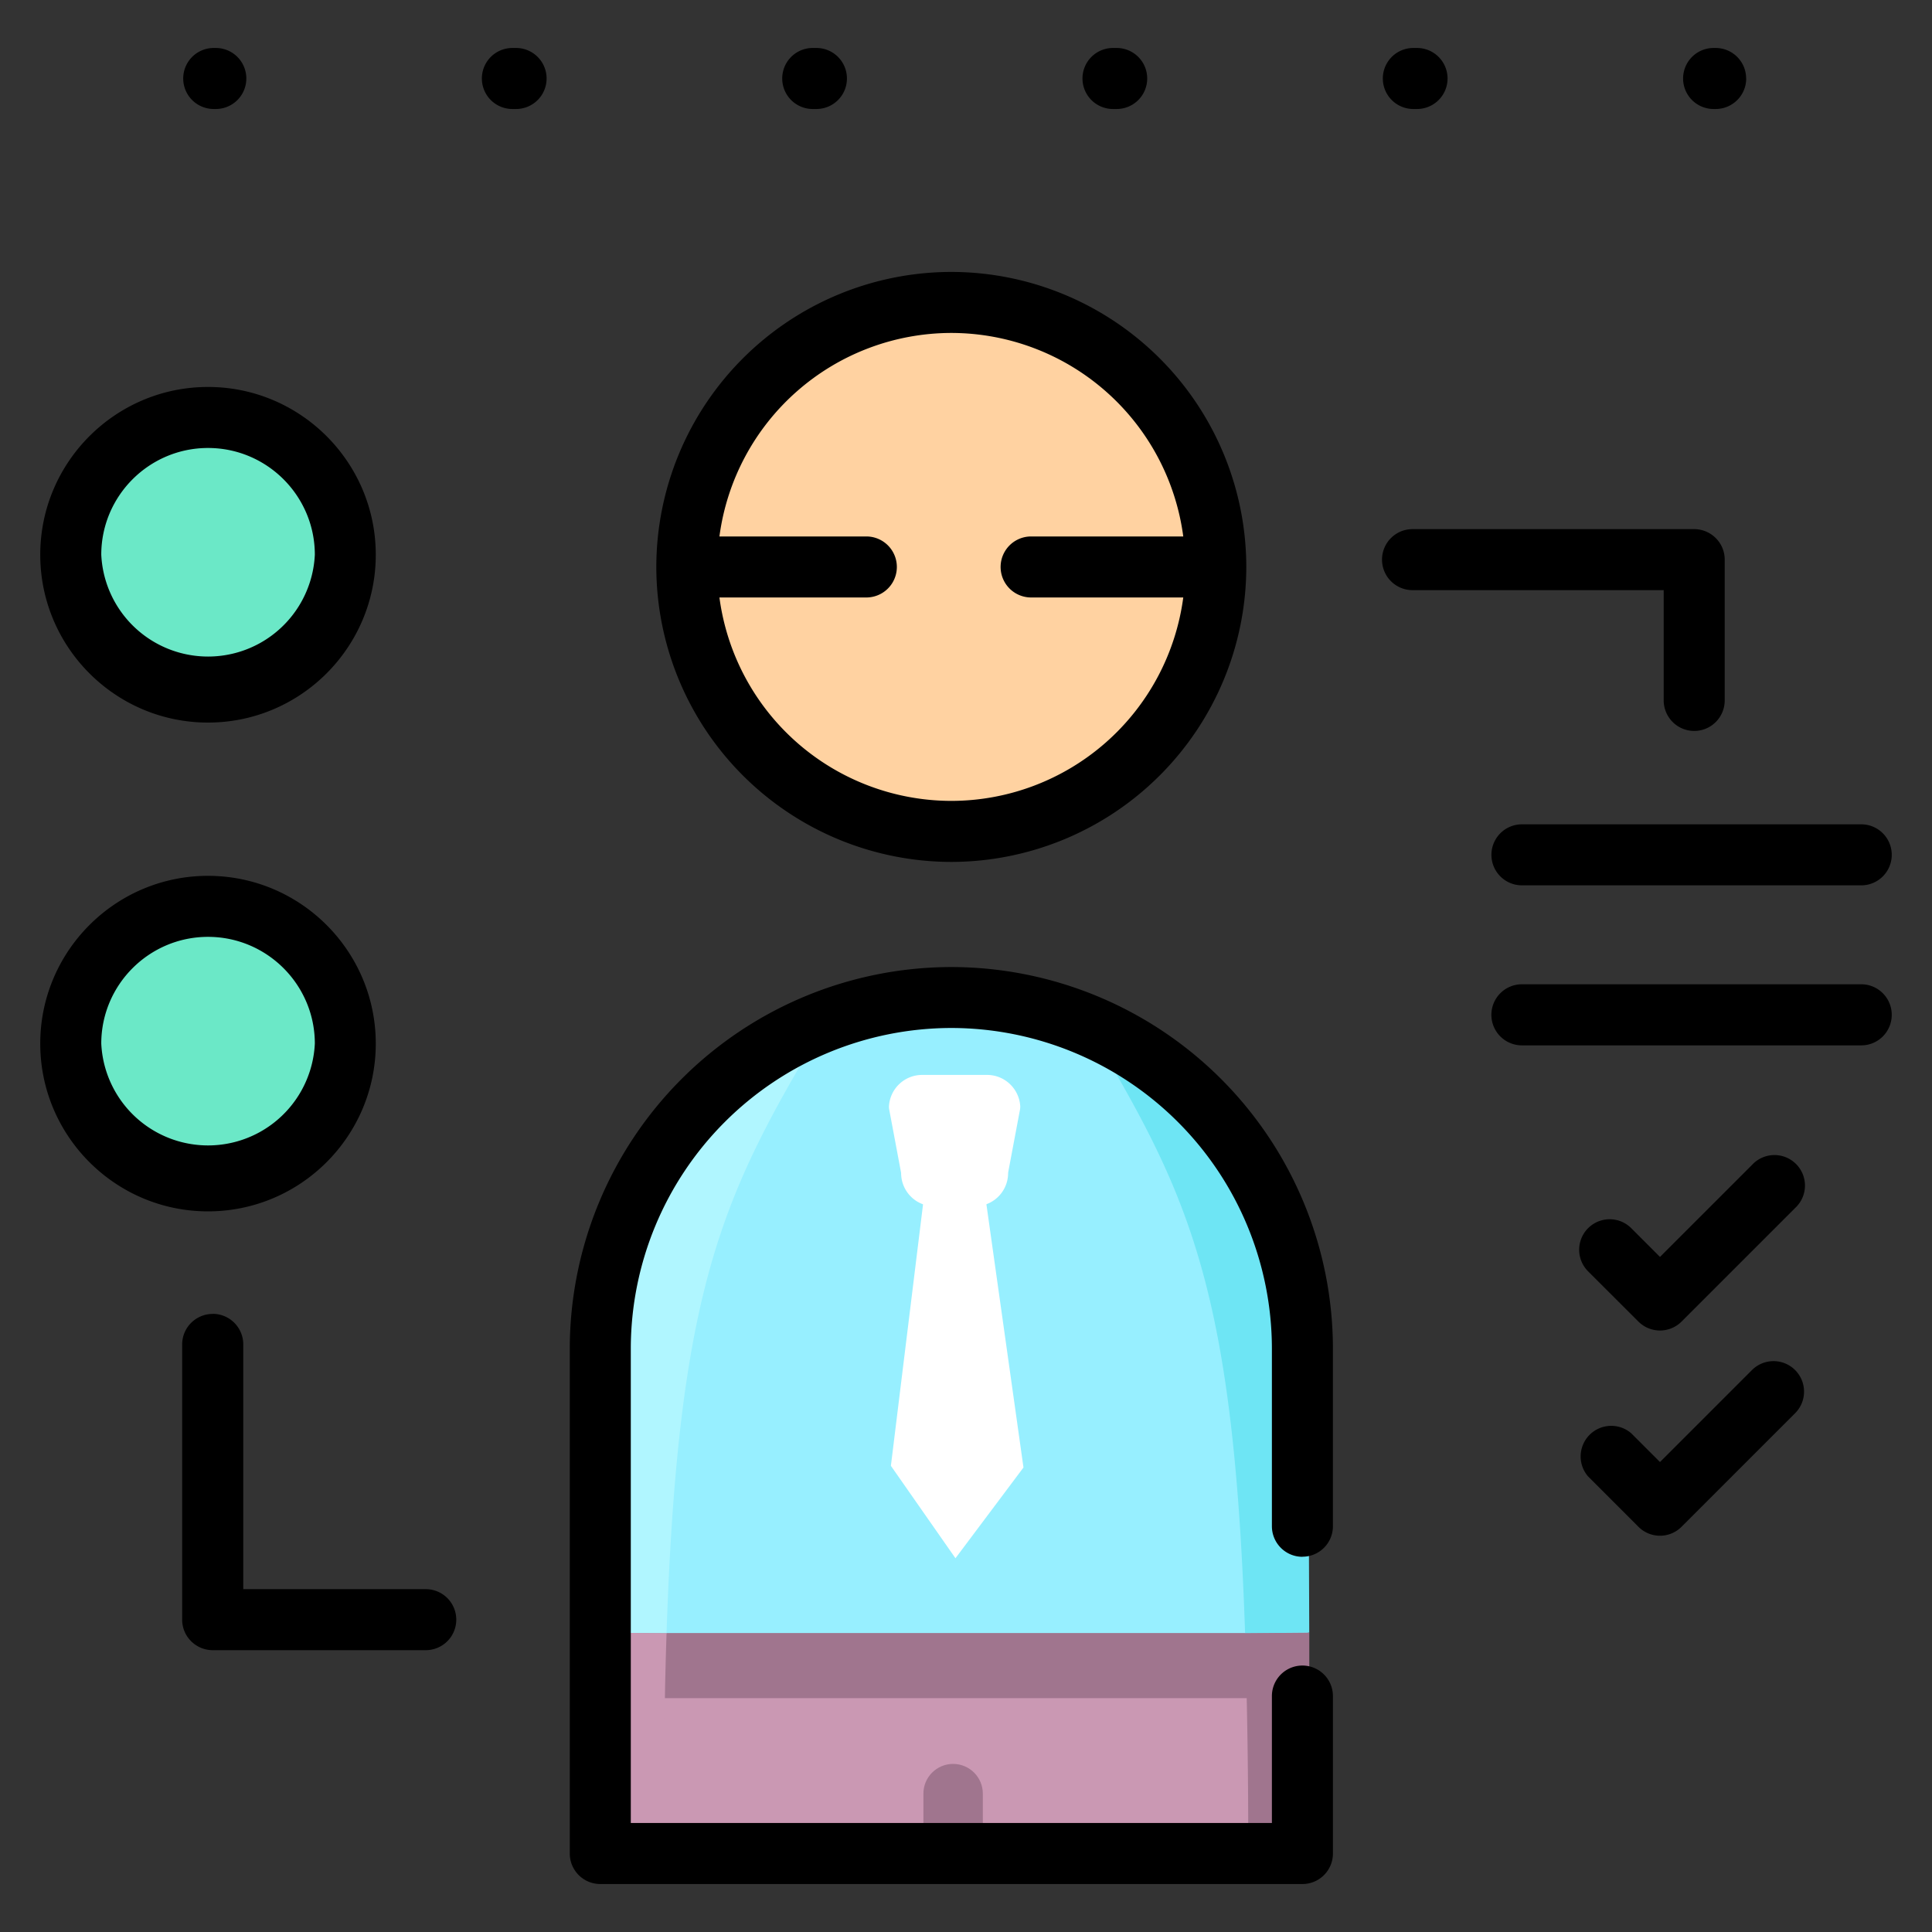 <svg width="24" height="24" fill="none" xmlns="http://www.w3.org/2000/svg">
  <rect width="100%" height="100%" fill="#333333" stroke="none"/>
  <defs/>
  <path d="M11.858 10.306a3.285 3.285 0 100-6.57 3.285 3.285 0 000 6.57z" fill="#FFD2A1"/>
  <path d="M16.264 21.047v1.956L7.482 23l.015-6.215c0-2.404 1.923-4.397 4.328-4.415a4.36 4.36 0 014.394 4.36v2.207l.045 2.11z" fill="#97EFFF"/>
  <path d="M16.263 21.047h-8.78v1.956h8.78v-1.956z" fill="#CA98B3"/>
  <g fill="#A0758E">
    <path d="M11.84 21.912c.203 0 .369.165.369.369V23h-.738v-.72c0-.203.165-.368.369-.368zM16.263 20.286h-8.78v.809h8.78v-.809z"/>
  </g>
  <g fill="#fff">
    <path d="M12.11 14.985h-.502a.413.413 0 01-.414-.414l-.147-.783a.186.186 0 01-.004-.045.413.413 0 01.413-.39h.805c.22 0 .4.172.413.39 0 .015-.001.03-.004.045l-.145.77a.197.197 0 00-.002.027.413.413 0 01-.413.4z"/>
    <path d="M11.48 14.85l-.413 3.359.802 1.148.845-1.127-.476-3.38h-.759z"/>
  </g>
  <path d="M7.482 20.282l.015-3.497a4.429 4.429 0 012.778-4.114c-1.269 2.121-1.848 3.217-1.995 7.618l-.798-.007z" fill="#B0F6FF"/>
  <path d="M7.482 20.282v2.721h.76c0-1.026.012-1.925.038-2.714" fill="#CA98B3"/>
  <path d="M16.264 20.282l-.014-3.497a4.429 4.429 0 00-2.778-4.114c1.268 2.121 1.848 3.217 1.995 7.618l.797-.007z" fill="#6EE5F4"/>
  <path d="M16.264 20.282v2.721h-.758a82.42 82.42 0 00-.04-2.714" fill="#A0758E"/>
  <g fill="#6BE8C7">
    <path d="M2.668 14.704a1.76 1.76 0 01-1.757-1.757 1.76 1.76 0 011.757-1.757 1.76 1.76 0 011.758 1.757 1.76 1.76 0 01-1.758 1.757zM2.668 8.638A1.76 1.76 0 01.911 6.88a1.76 1.76 0 011.757-1.757A1.76 1.76 0 014.426 6.88a1.76 1.76 0 01-1.758 1.758z"/>
  </g>
  <path d="M8.153 7.043a3.669 3.669 0 003.665 3.664 3.669 3.669 0 003.664-3.664 3.669 3.669 0 00-3.664-3.665 3.669 3.669 0 00-3.665 3.665zm3.665-2.907a2.91 2.91 0 012.881 2.528h-1.89a.379.379 0 100 .758h1.89a2.91 2.91 0 01-2.881 2.527 2.91 2.91 0 01-2.881-2.527h1.825a.379.379 0 100-.758H8.937a2.91 2.91 0 012.88-2.528zM16.179 19.338c.21 0 .379-.17.379-.379v-2.206a4.745 4.745 0 00-4.74-4.74 4.745 4.745 0 00-4.74 4.74v6.272c0 .21.17.379.379.379h8.722c.21 0 .379-.17.379-.379v-1.956a.379.379 0 00-.758 0v1.577H7.836v-5.894a3.987 3.987 0 013.982-3.982 3.987 3.987 0 013.982 3.982v2.207c0 .21.17.38.379.38zM2.655.596a.379.379 0 000 .758h.026a.379.379 0 000-.758h-.026zM13.872 1.354a.379.379 0 100-.758h-.046a.379.379 0 100 .758h.046zM6.365.596a.379.379 0 000 .758h.046a.379.379 0 000-.758h-.046zM17.557 1.354h.046a.379.379 0 100-.758h-.046a.379.379 0 100 .758zM10.142 1.354a.379.379 0 000-.758h-.046a.379.379 0 000 .758h.046zM21.691.975c0-.21-.17-.379-.379-.379h-.025a.379.379 0 100 .758h.025c.21 0 .38-.17.38-.379zM21.046 9.08c.21 0 .379-.17.379-.38V6.952c0-.209-.17-.379-.38-.379h-3.498a.379.379 0 100 .758h3.12V8.7c0 .21.17.38.379.38zM23.5 12.607c0-.21-.17-.38-.379-.38h-4.215a.379.379 0 100 .759h4.215c.21 0 .379-.17.379-.38zM18.906 10.24a.379.379 0 100 .758h4.215a.379.379 0 000-.758h-4.215zM2.584 15.048c1.15 0 2.084-.935 2.084-2.084 0-1.15-.935-2.084-2.084-2.084S.5 11.815.5 12.964s.935 2.084 2.084 2.084zm0-3.41c.732 0 1.327.595 1.327 1.326a1.328 1.328 0 01-2.653 0c0-.731.595-1.326 1.326-1.326zM.5 6.891c0 1.15.935 2.085 2.084 2.085 1.15 0 2.084-.935 2.084-2.085 0-1.149-.935-2.084-2.084-2.084S.5 5.742.5 6.891zm2.084-1.326c.732 0 1.327.595 1.327 1.326a1.328 1.328 0 01-2.653 0c0-.731.595-1.326 1.326-1.326zM2.643 16.322c-.21 0-.38.17-.38.379v3.42c0 .208.17.378.38.378h2.646a.379.379 0 000-.758H3.022v-3.04c0-.21-.17-.38-.38-.38zM20.353 16.417a.379.379 0 00.536 0l1.41-1.41a.379.379 0 10-.535-.536l-1.143 1.143-.357-.357a.379.379 0 00-.536.536l.625.624zM19.728 18.341l.625.625a.378.378 0 00.536 0l1.41-1.41a.379.379 0 00-.535-.537l-1.143 1.143-.357-.357a.38.38 0 00-.536.536z" fill="#000"/>
</svg>
